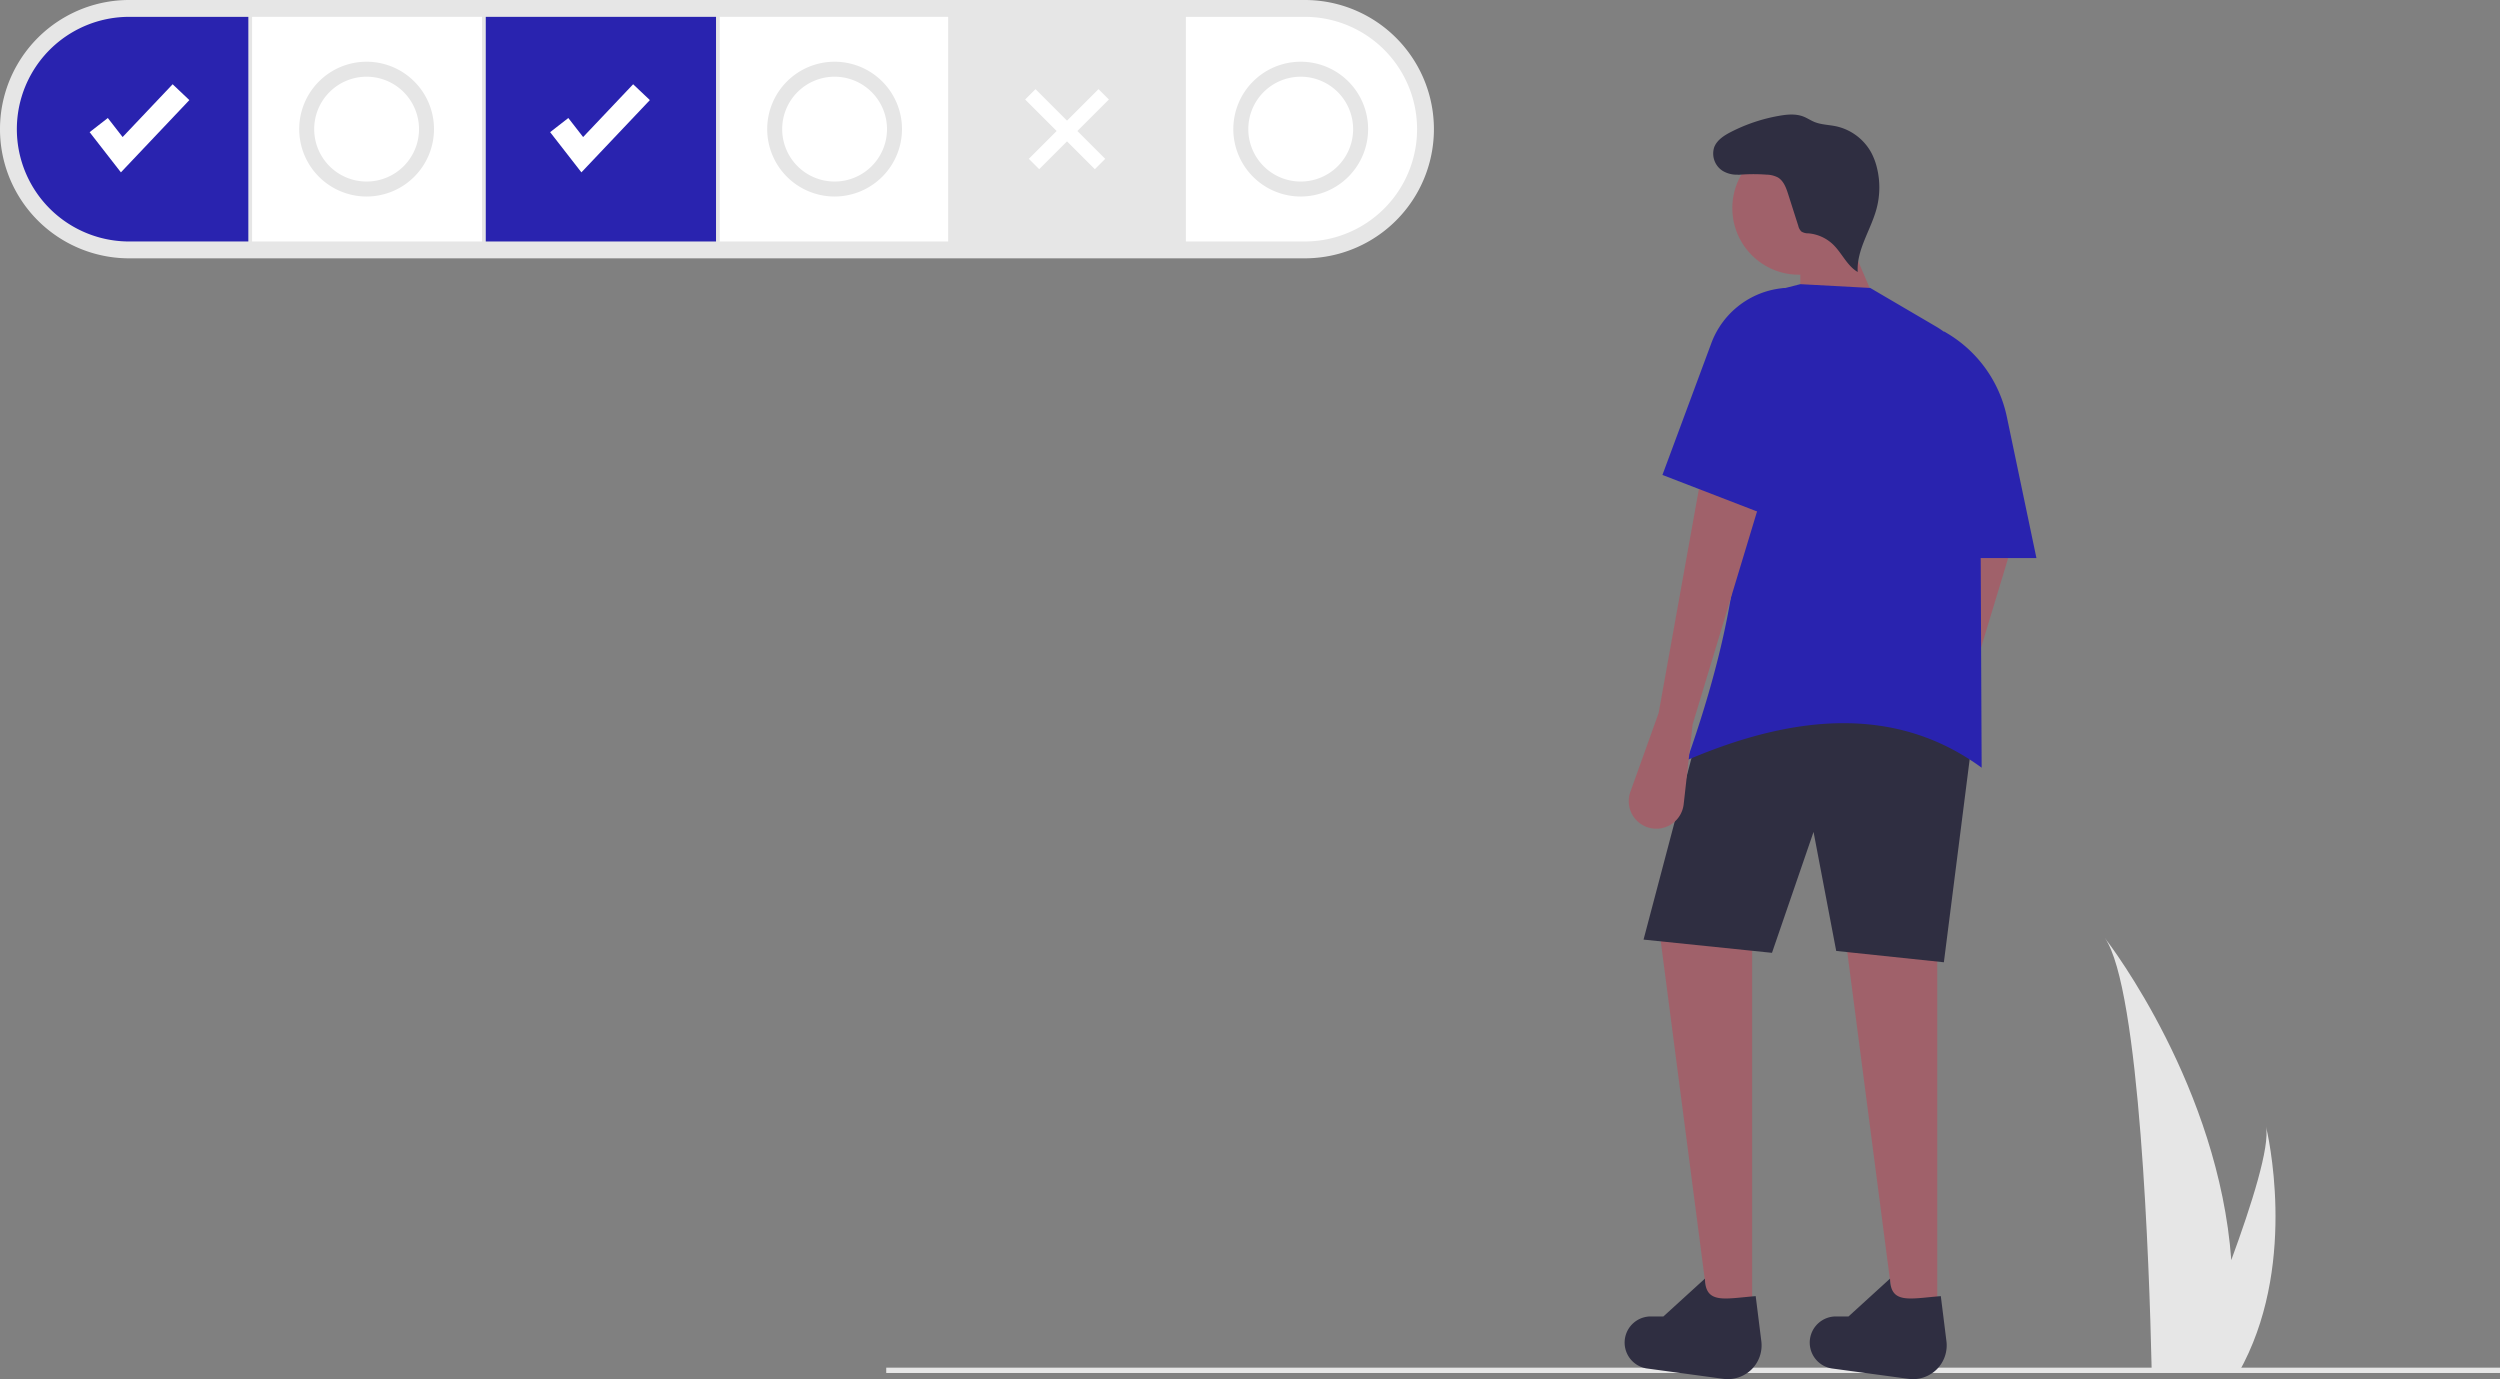 <svg id="b7e1fa79-b025-4aca-abaf-9f282d3c3989" data-name="Layer 1" xmlns="http://www.w3.org/2000/svg" width="938.95" height="517.98" viewBox="0 0 938.95 517.98"><rect x="0" y="0" width="938.95" height="517.98" fill="#808080" stroke="none"/><rect x="332.854" y="513.667" width="606.096" height="2" fill="#e6e6e6"/><path d="M921.051,543.28c13.25,18.73,16.75,125.33,17.53,159.5.02.77.04,1.5.05,2.19h33.54c.41-.73.79-1.45,1.15-2.19,19.88-39.24,8.85-86.29,8.27-88.67,1.51,7.48-5.32,29.16-13.04,50.16C963.841,599.7,923.571,546.54,921.051,543.28Z" transform="translate(-130.525 -191.01)" fill="#e6e6e6"/><path d="M179.037,288.034a48.512,48.512,0,0,1,0-97.024H620.565a48.512,48.512,0,0,1,0,97.024Z" transform="translate(-130.525 -191.01)" fill="#e6e6e6"/><rect x="94.68" y="6.328" width="86.36" height="84.368" fill="#fff"/><path d="M620.565,197.338h-44.645v84.368h44.645a42.184,42.184,0,1,0,0-84.368Z" transform="translate(-130.525 -191.01)" fill="#fff"/><rect x="270.33" y="6.328" width="85.775" height="84.368" fill="#fff"/><rect x="182.446" y="6.328" width="86.478" height="84.368" fill="#2923af"/><rect x="357.511" y="6.328" width="86.478" height="84.368" fill="#e6e6e6"/><path d="M223.799,197.338H179.037a42.184,42.184,0,1,0,0,84.368h44.762Z" transform="translate(-130.525 -191.01)" fill="#2923af"/><polygon points="45.408 64.735 33.663 49.636 40.493 44.323 46.053 51.473 64.839 31.644 71.12 37.595 45.408 64.735" fill="#fff"/><polygon points="218.363 64.735 206.618 49.636 213.448 44.323 219.008 51.473 237.794 31.644 244.075 37.595 218.363 64.735" fill="#fff"/><rect x="527.832" y="221.016" width="5.509" height="37.012" transform="translate(-144.488 254.325) rotate(-45)" fill="#fff"/><rect x="513.458" y="236.767" width="37.012" height="5.509" transform="translate(-144.084 255.299) rotate(-45)" fill="#fff"/><path d="M268.216,264.816a25.311,25.311,0,1,1,25.311-25.311A25.339,25.339,0,0,1,268.216,264.816Zm0-44.996a19.686,19.686,0,1,0,19.686,19.686A19.708,19.708,0,0,0,268.216,219.819Z" transform="translate(-130.525 -191.01)" fill="#e6e6e6"/><path d="M443.984,264.816a25.311,25.311,0,1,1,25.311-25.311A25.339,25.339,0,0,1,443.984,264.816Zm0-44.996a19.686,19.686,0,1,0,19.686,19.686A19.708,19.708,0,0,0,443.984,219.819Z" transform="translate(-130.525 -191.01)" fill="#e6e6e6"/><path d="M619.048,264.816a25.311,25.311,0,1,1,25.311-25.311A25.339,25.339,0,0,1,619.048,264.816Zm0-44.996a19.686,19.686,0,1,0,19.686,19.686A19.708,19.708,0,0,0,619.048,219.819Z" transform="translate(-130.525 -191.01)" fill="#e6e6e6"/><path d="M851.384,464.452l-10.626,29.641a10.347,10.347,0,0,0,4.377,12.341l0,0a10.347,10.347,0,0,0,15.646-7.694l3.372-30.031,25.539-84.421L867.7,373.646Z" transform="translate(-130.525 -191.01)" fill="#a0616a"/><polygon points="711.991 497.265 727.598 497.265 727.598 345.449 692.127 344.739 711.991 497.265" fill="#a0616a"/><polygon points="642.467 497.265 658.074 497.265 658.074 345.449 622.603 344.739 642.467 497.265" fill="#a0616a"/><path d="M860.606,552.421l-40.437-4.257-8.513-44.694-15.607,45.403-48.241-4.966L767.672,468.709c36.31-24.673,70.796-24.134,103.576,0Z" transform="translate(-130.525 -191.01)" fill="#2f2e41"/><path d="M792.046,694.741a12.674,12.674,0,0,1-14.28,14.131l-28.752-3.899a9.826,9.826,0,0,1-8.197-11.203v0a9.826,9.826,0,0,1,9.712-8.332h4.741l15.597-14.211c.154,9.679,7.282,7.53,19.063,6.585Z" transform="translate(-130.525 -191.01)" fill="#2f2e41"/><path d="M861.57,694.741a12.674,12.674,0,0,1-14.28,14.131L818.538,704.973a9.826,9.826,0,0,1-8.197-11.203v0a9.826,9.826,0,0,1,9.712-8.332h4.741l15.597-14.211c.154,9.679,7.282,7.53,19.063,6.585Z" transform="translate(-130.525 -191.01)" fill="#2f2e41"/><circle cx="675.633" cy="78.174" r="25.007" fill="#a0616a"/><polygon points="707.379 120.207 676.165 123.045 676.165 95.377 692.481 85.445 707.379 120.207" fill="#a0616a"/><path d="M874.794,479.35c-31.403-22.995-69.11-20.658-110.67-2.838,18.83-53.306,26.851-102.985,12.06-145.012a33.436,33.436,0,0,1,25.149-32.393l5.356-1.37,26.249,1.419,24.648,14.449A33.555,33.555,0,0,1,874.172,342.401Z" transform="translate(-130.525 -191.01)" fill="#2923af"/><path d="M753.483,458.777l-10.626,29.641a10.347,10.347,0,0,0,4.377,12.341h0a10.347,10.347,0,0,0,15.646-7.694l3.372-30.031L791.792,378.612,769.8,367.971Z" transform="translate(-130.525 -191.01)" fill="#a0616a"/><path d="M895.368,400.604H860.606V315.474h0a47.957,47.957,0,0,1,23.648,32.087Z" transform="translate(-130.525 -191.01)" fill="#2923af"/><path d="M787.092,255.644a10.182,10.182,0,0,1-9.665-.523,7.705,7.705,0,0,1-3.073-8.832c1.054-2.711,3.723-4.409,6.311-5.735a63.704,63.704,0,0,1,18.153-6.064c3.014-.522,6.206-.808,9.055.306,1.41.551,2.673,1.424,4.073,2.002,2.573,1.061,5.443,1.066,8.165,1.642A19.923,19.923,0,0,1,833.345,248.355a24.007,24.007,0,0,1,2.049,5.378,30.945,30.945,0,0,1-.05,15.575c-2.141,8.083-7.591,15.51-7.101,23.857-4.029-2.346-5.917-7.124-9.282-10.352a15.274,15.274,0,0,0-9.18-4.158,4.855,4.855,0,0,1-2.68-.682,4.183,4.183,0,0,1-1.166-2.108l-3.791-11.873c-.771-2.416-1.703-5.042-3.884-6.338a9.772,9.772,0,0,0-4.336-1.054,66.026,66.026,0,0,0-10.827.102" transform="translate(-130.525 -191.01)" fill="#2f2e41"/><path d="M795.339,384.997l-40.437-15.607,18.364-49.48a31.942,31.942,0,0,1,27.749-20.752h0Z" transform="translate(-130.525 -191.01)" fill="#2923af"/></svg>